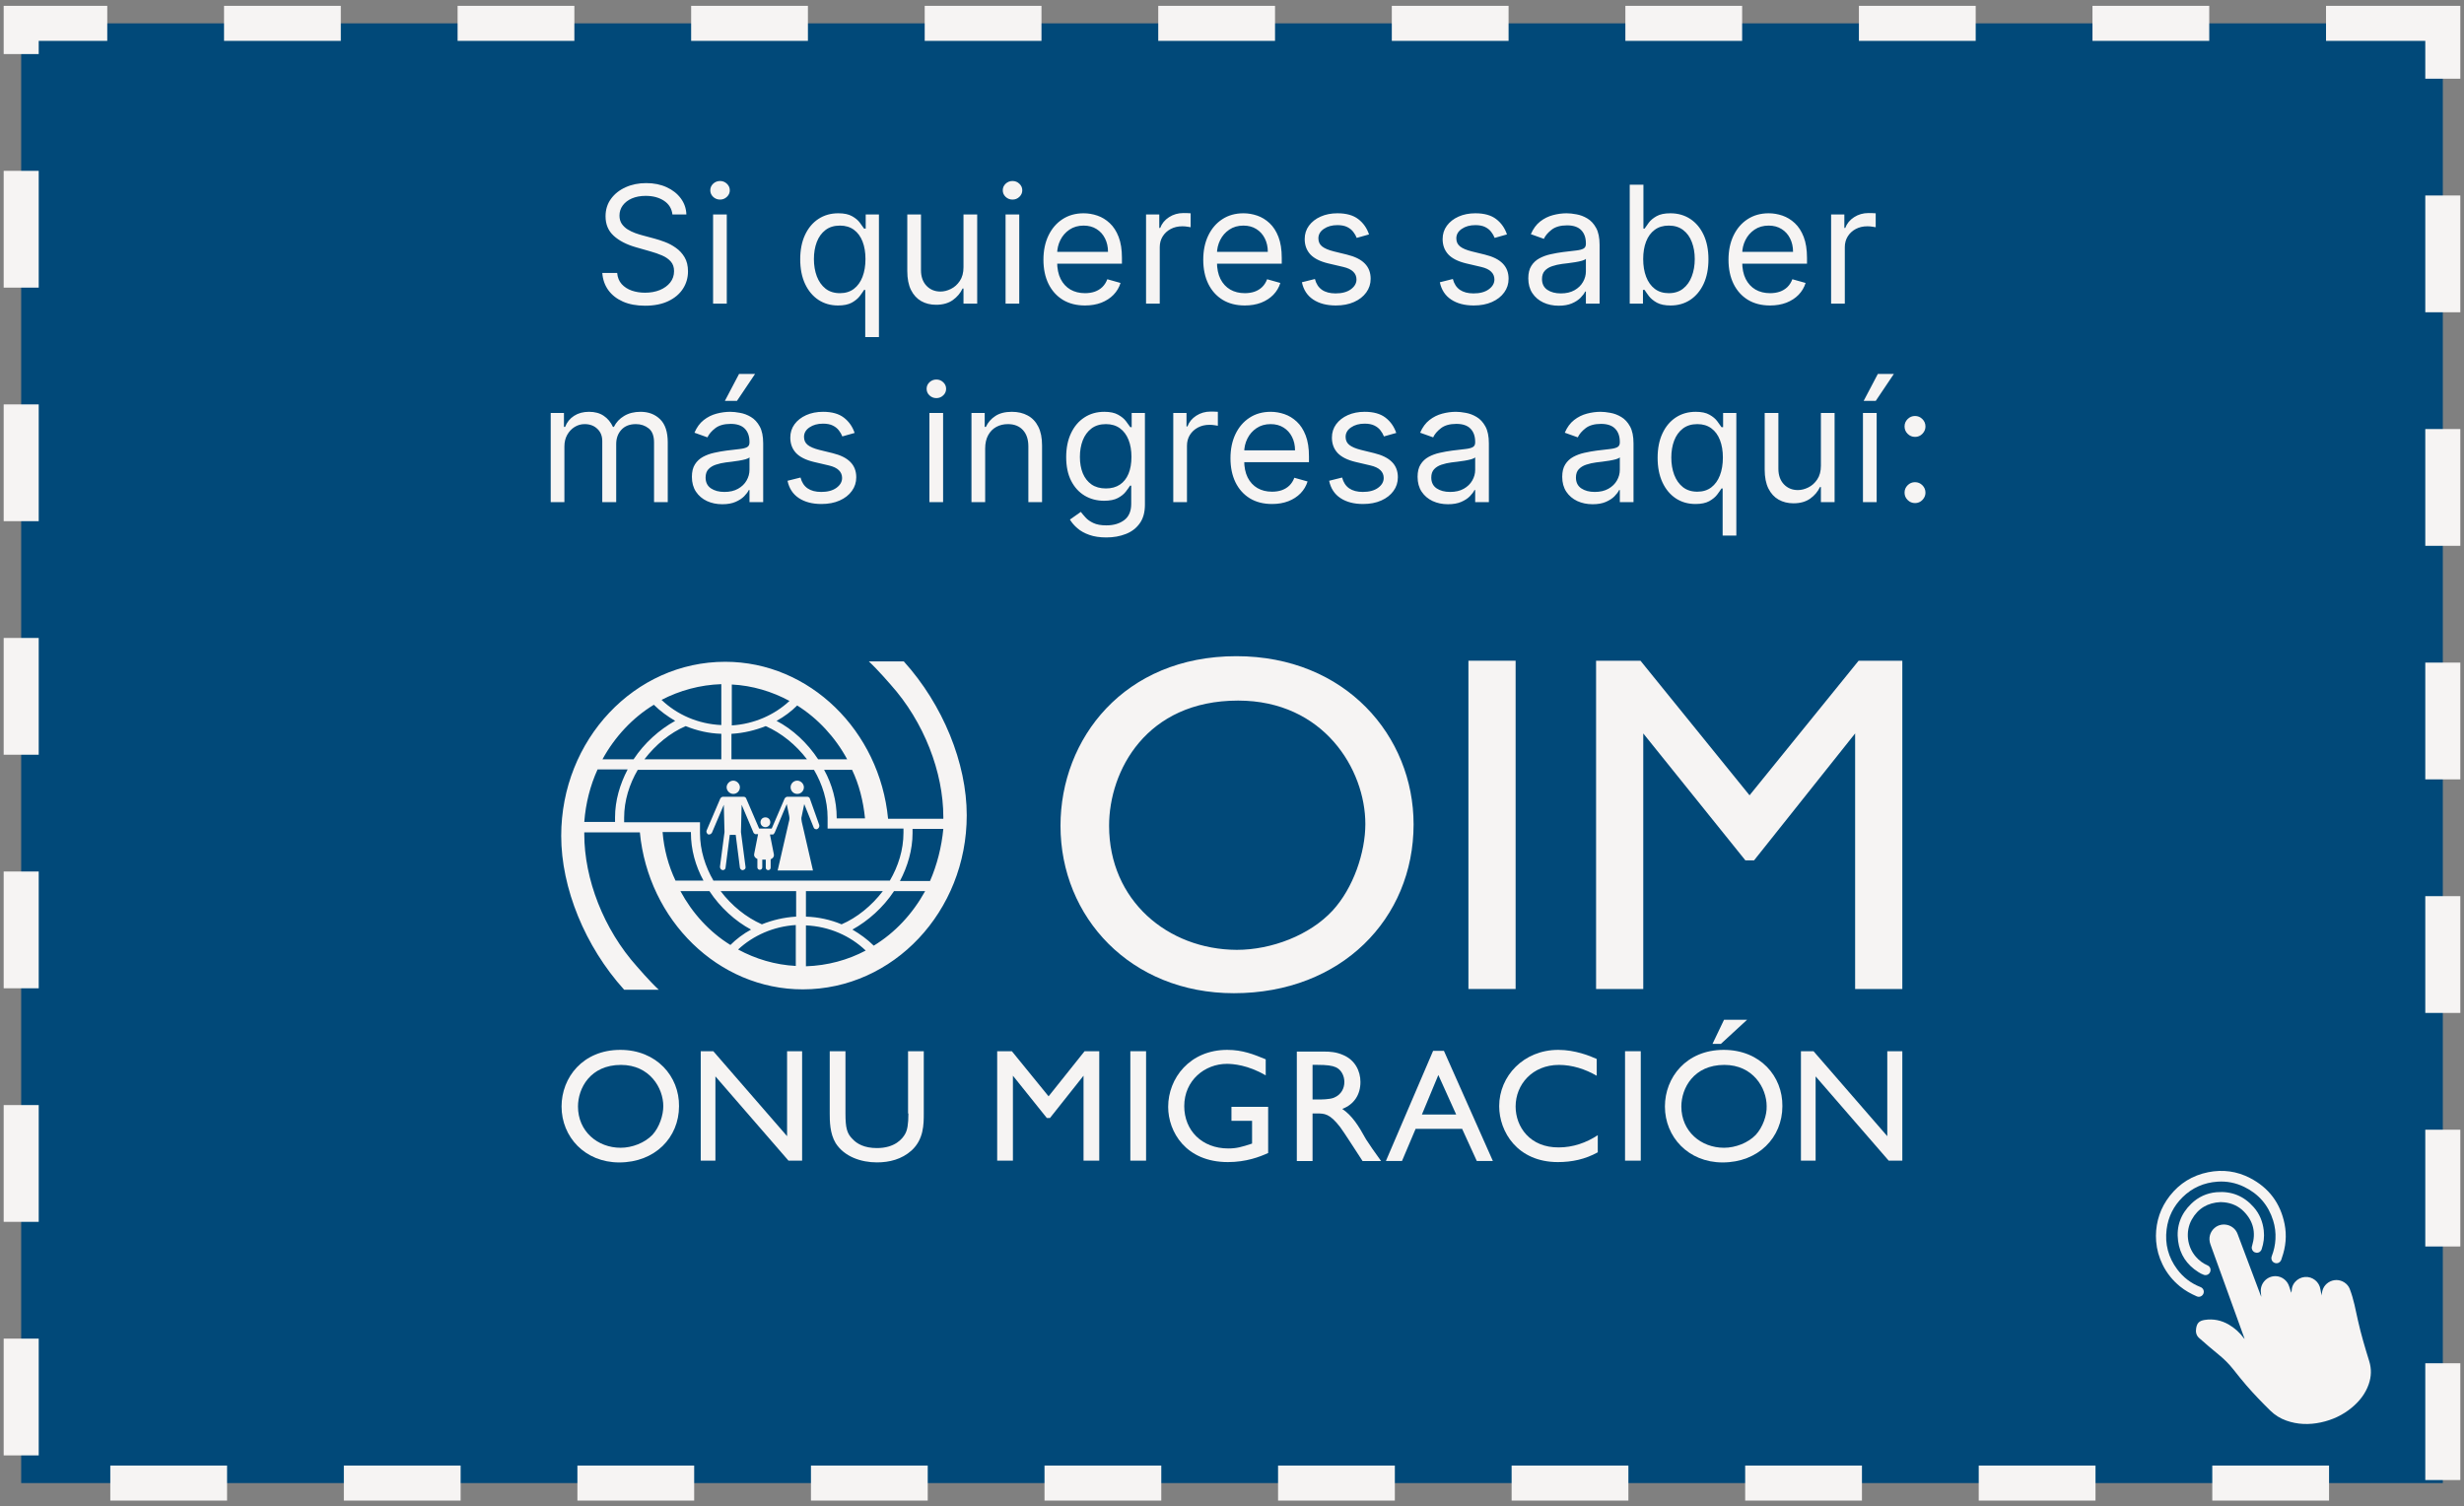 <svg width="211" height="129" viewBox="0 0 211 129" fill="none" xmlns="http://www.w3.org/2000/svg">
<rect x="0" y="0" width="211" height="129" fill="#808080" stroke="none"/>
<path d="M209.185 2H1.815V127H180.83H209.185V2Z" fill="#014979" stroke="#F6F4F3" stroke-width="3" stroke-dasharray="10 10"/>
<path d="M57.583 18.364C57.523 17.86 57.281 17.469 56.857 17.19C56.432 16.912 55.912 16.773 55.296 16.773C54.845 16.773 54.45 16.846 54.112 16.991C53.778 17.137 53.516 17.338 53.327 17.593C53.141 17.848 53.048 18.138 53.048 18.463C53.048 18.735 53.113 18.968 53.242 19.164C53.375 19.356 53.544 19.517 53.749 19.646C53.955 19.772 54.17 19.877 54.396 19.959C54.621 20.039 54.828 20.104 55.017 20.153L56.051 20.432C56.316 20.501 56.611 20.598 56.936 20.72C57.264 20.843 57.578 21.01 57.876 21.222C58.178 21.431 58.426 21.7 58.622 22.028C58.817 22.356 58.915 22.759 58.915 23.236C58.915 23.786 58.771 24.283 58.483 24.727C58.197 25.171 57.78 25.524 57.23 25.786C56.683 26.048 56.018 26.179 55.236 26.179C54.507 26.179 53.876 26.061 53.342 25.826C52.812 25.591 52.394 25.262 52.089 24.842C51.787 24.421 51.617 23.932 51.577 23.375H52.85C52.883 23.759 53.012 24.078 53.237 24.329C53.466 24.578 53.755 24.764 54.102 24.886C54.454 25.006 54.832 25.065 55.236 25.065C55.707 25.065 56.129 24.989 56.504 24.837C56.878 24.681 57.175 24.465 57.394 24.19C57.612 23.912 57.722 23.587 57.722 23.216C57.722 22.878 57.627 22.603 57.438 22.391C57.249 22.178 57.001 22.006 56.693 21.874C56.385 21.741 56.051 21.625 55.693 21.526L54.441 21.168C53.645 20.939 53.015 20.613 52.551 20.188C52.087 19.764 51.855 19.209 51.855 18.523C51.855 17.953 52.01 17.456 52.318 17.031C52.629 16.604 53.047 16.272 53.571 16.037C54.097 15.798 54.686 15.679 55.336 15.679C55.992 15.679 56.575 15.797 57.086 16.032C57.596 16.264 58 16.582 58.298 16.986C58.6 17.391 58.759 17.85 58.776 18.364H57.583ZM61.063 26V18.364H62.236V26H61.063ZM61.66 17.091C61.431 17.091 61.234 17.013 61.068 16.857C60.906 16.701 60.824 16.514 60.824 16.296C60.824 16.077 60.906 15.889 61.068 15.734C61.234 15.578 61.431 15.5 61.66 15.5C61.888 15.5 62.084 15.578 62.246 15.734C62.412 15.889 62.495 16.077 62.495 16.296C62.495 16.514 62.412 16.701 62.246 16.857C62.084 17.013 61.888 17.091 61.66 17.091ZM74.093 28.864V24.827H73.994C73.907 24.966 73.785 25.142 73.626 25.354C73.467 25.562 73.24 25.75 72.945 25.916C72.65 26.078 72.257 26.159 71.766 26.159C71.13 26.159 70.568 25.998 70.081 25.677C69.594 25.352 69.213 24.895 68.938 24.305C68.662 23.711 68.525 23.01 68.525 22.202C68.525 21.4 68.662 20.704 68.938 20.114C69.213 19.524 69.595 19.068 70.086 18.746C70.576 18.425 71.143 18.264 71.786 18.264C72.283 18.264 72.676 18.347 72.965 18.513C73.256 18.675 73.478 18.861 73.631 19.07C73.787 19.275 73.907 19.444 73.994 19.577H74.133V18.364H75.266V28.864H74.093ZM71.925 25.105C72.396 25.105 72.794 24.983 73.119 24.737C73.444 24.489 73.69 24.146 73.859 23.708C74.028 23.267 74.113 22.759 74.113 22.182C74.113 21.612 74.03 21.113 73.864 20.685C73.699 20.255 73.453 19.92 73.129 19.681C72.804 19.439 72.403 19.318 71.925 19.318C71.428 19.318 71.014 19.446 70.683 19.701C70.354 19.953 70.108 20.296 69.942 20.73C69.779 21.161 69.698 21.645 69.698 22.182C69.698 22.725 69.781 23.219 69.947 23.663C70.116 24.104 70.364 24.456 70.692 24.717C71.024 24.976 71.435 25.105 71.925 25.105ZM82.507 22.878V18.364H83.68V26H82.507V24.707H82.427C82.248 25.095 81.97 25.425 81.592 25.697C81.214 25.965 80.737 26.099 80.16 26.099C79.683 26.099 79.258 25.995 78.887 25.786C78.516 25.574 78.224 25.256 78.012 24.832C77.8 24.404 77.694 23.866 77.694 23.216V18.364H78.867V23.136C78.867 23.693 79.023 24.137 79.335 24.469C79.65 24.8 80.051 24.966 80.538 24.966C80.829 24.966 81.126 24.891 81.428 24.742C81.733 24.593 81.988 24.364 82.193 24.056C82.402 23.748 82.507 23.355 82.507 22.878ZM86.109 26V18.364H87.282V26H86.109ZM86.706 17.091C86.477 17.091 86.28 17.013 86.114 16.857C85.951 16.701 85.87 16.514 85.87 16.296C85.87 16.077 85.951 15.889 86.114 15.734C86.28 15.578 86.477 15.5 86.706 15.5C86.934 15.5 87.13 15.578 87.292 15.734C87.458 15.889 87.541 16.077 87.541 16.296C87.541 16.514 87.458 16.701 87.292 16.857C87.13 17.013 86.934 17.091 86.706 17.091ZM92.913 26.159C92.177 26.159 91.542 25.997 91.009 25.672C90.478 25.344 90.069 24.886 89.781 24.3C89.496 23.71 89.353 23.024 89.353 22.241C89.353 21.459 89.496 20.77 89.781 20.173C90.069 19.573 90.47 19.106 90.984 18.771C91.501 18.433 92.104 18.264 92.793 18.264C93.191 18.264 93.584 18.331 93.972 18.463C94.36 18.596 94.713 18.811 95.031 19.109C95.349 19.404 95.603 19.796 95.791 20.283C95.98 20.77 96.075 21.37 96.075 22.082V22.579H90.188V21.565H94.882C94.882 21.134 94.795 20.75 94.623 20.412C94.454 20.074 94.212 19.807 93.897 19.611C93.586 19.416 93.218 19.318 92.793 19.318C92.326 19.318 91.922 19.434 91.58 19.666C91.242 19.895 90.982 20.193 90.8 20.561C90.618 20.929 90.526 21.323 90.526 21.744V22.421C90.526 22.997 90.626 23.486 90.825 23.887C91.027 24.285 91.307 24.588 91.665 24.797C92.023 25.002 92.439 25.105 92.913 25.105C93.221 25.105 93.499 25.062 93.748 24.976C94 24.886 94.217 24.754 94.399 24.578C94.582 24.399 94.722 24.177 94.822 23.912L95.955 24.23C95.836 24.615 95.636 24.953 95.354 25.244C95.072 25.533 94.724 25.758 94.31 25.921C93.896 26.079 93.43 26.159 92.913 26.159ZM98.14 26V18.364H99.273V19.517H99.353C99.492 19.139 99.744 18.833 100.108 18.597C100.473 18.362 100.884 18.244 101.341 18.244C101.427 18.244 101.535 18.246 101.664 18.249C101.794 18.253 101.891 18.258 101.958 18.264V19.457C101.918 19.447 101.827 19.433 101.684 19.413C101.545 19.389 101.398 19.378 101.242 19.378C100.871 19.378 100.539 19.456 100.248 19.611C99.959 19.764 99.731 19.976 99.561 20.248C99.396 20.516 99.313 20.823 99.313 21.168V26H98.14ZM106.598 26.159C105.862 26.159 105.227 25.997 104.694 25.672C104.163 25.344 103.754 24.886 103.466 24.3C103.181 23.71 103.038 23.024 103.038 22.241C103.038 21.459 103.181 20.77 103.466 20.173C103.754 19.573 104.155 19.106 104.669 18.771C105.186 18.433 105.789 18.264 106.479 18.264C106.876 18.264 107.269 18.331 107.657 18.463C108.045 18.596 108.398 18.811 108.716 19.109C109.034 19.404 109.287 19.796 109.476 20.283C109.665 20.77 109.76 21.37 109.76 22.082V22.579H103.873V21.565H108.567C108.567 21.134 108.48 20.75 108.308 20.412C108.139 20.074 107.897 19.807 107.582 19.611C107.271 19.416 106.903 19.318 106.479 19.318C106.011 19.318 105.607 19.434 105.265 19.666C104.927 19.895 104.667 20.193 104.485 20.561C104.303 20.929 104.211 21.323 104.211 21.744V22.421C104.211 22.997 104.311 23.486 104.51 23.887C104.712 24.285 104.992 24.588 105.35 24.797C105.708 25.002 106.124 25.105 106.598 25.105C106.906 25.105 107.184 25.062 107.433 24.976C107.685 24.886 107.902 24.754 108.084 24.578C108.267 24.399 108.407 24.177 108.507 23.912L109.64 24.23C109.521 24.615 109.321 24.953 109.039 25.244C108.757 25.533 108.409 25.758 107.995 25.921C107.581 26.079 107.115 26.159 106.598 26.159ZM117.234 20.074L116.18 20.372C116.113 20.197 116.016 20.026 115.886 19.86C115.76 19.691 115.588 19.552 115.369 19.442C115.151 19.333 114.87 19.278 114.529 19.278C114.062 19.278 113.672 19.386 113.361 19.602C113.053 19.814 112.898 20.084 112.898 20.412C112.898 20.704 113.004 20.934 113.217 21.103C113.429 21.272 113.76 21.413 114.211 21.526L115.344 21.804C116.027 21.97 116.536 22.223 116.871 22.565C117.205 22.903 117.373 23.338 117.373 23.872C117.373 24.31 117.247 24.701 116.995 25.046C116.746 25.39 116.398 25.662 115.951 25.861C115.504 26.06 114.983 26.159 114.39 26.159C113.611 26.159 112.966 25.99 112.456 25.652C111.946 25.314 111.622 24.82 111.486 24.171L112.6 23.892C112.706 24.303 112.907 24.611 113.202 24.817C113.5 25.022 113.889 25.125 114.37 25.125C114.917 25.125 115.351 25.009 115.673 24.777C115.997 24.542 116.16 24.26 116.16 23.932C116.16 23.667 116.067 23.445 115.881 23.266C115.696 23.083 115.411 22.947 115.026 22.858L113.754 22.56C113.054 22.394 112.54 22.137 112.212 21.789C111.888 21.438 111.725 20.999 111.725 20.472C111.725 20.041 111.846 19.66 112.088 19.328C112.333 18.997 112.666 18.736 113.087 18.548C113.512 18.359 113.992 18.264 114.529 18.264C115.285 18.264 115.878 18.43 116.309 18.761C116.743 19.093 117.051 19.53 117.234 20.074ZM129.046 20.074L127.992 20.372C127.925 20.197 127.828 20.026 127.698 19.86C127.572 19.691 127.4 19.552 127.181 19.442C126.963 19.333 126.682 19.278 126.341 19.278C125.874 19.278 125.484 19.386 125.173 19.602C124.864 19.814 124.71 20.084 124.71 20.412C124.71 20.704 124.816 20.934 125.029 21.103C125.241 21.272 125.572 21.413 126.023 21.526L127.156 21.804C127.839 21.97 128.348 22.223 128.683 22.565C129.017 22.903 129.185 23.338 129.185 23.872C129.185 24.31 129.059 24.701 128.807 25.046C128.558 25.39 128.21 25.662 127.763 25.861C127.315 26.06 126.795 26.159 126.202 26.159C125.423 26.159 124.778 25.99 124.268 25.652C123.757 25.314 123.434 24.82 123.298 24.171L124.412 23.892C124.518 24.303 124.719 24.611 125.014 24.817C125.312 25.022 125.701 25.125 126.182 25.125C126.729 25.125 127.163 25.009 127.485 24.777C127.809 24.542 127.972 24.26 127.972 23.932C127.972 23.667 127.879 23.445 127.693 23.266C127.508 23.083 127.223 22.947 126.838 22.858L125.565 22.56C124.866 22.394 124.352 22.137 124.024 21.789C123.699 21.438 123.537 20.999 123.537 20.472C123.537 20.041 123.658 19.66 123.9 19.328C124.145 18.997 124.478 18.736 124.899 18.548C125.324 18.359 125.804 18.264 126.341 18.264C127.097 18.264 127.69 18.43 128.121 18.761C128.555 19.093 128.863 19.53 129.046 20.074ZM133.478 26.179C132.994 26.179 132.555 26.088 132.161 25.905C131.766 25.72 131.453 25.453 131.221 25.105C130.989 24.754 130.873 24.329 130.873 23.832C130.873 23.395 130.959 23.04 131.132 22.768C131.304 22.493 131.534 22.278 131.823 22.122C132.111 21.966 132.429 21.85 132.777 21.774C133.128 21.695 133.481 21.632 133.836 21.585C134.3 21.526 134.676 21.481 134.965 21.451C135.256 21.418 135.468 21.363 135.601 21.287C135.737 21.211 135.805 21.078 135.805 20.889V20.849C135.805 20.359 135.671 19.978 135.402 19.706C135.137 19.434 134.734 19.298 134.194 19.298C133.634 19.298 133.195 19.421 132.877 19.666C132.558 19.912 132.335 20.173 132.205 20.452L131.092 20.054C131.291 19.59 131.556 19.229 131.887 18.97C132.222 18.708 132.587 18.526 132.981 18.423C133.379 18.317 133.77 18.264 134.154 18.264C134.4 18.264 134.681 18.294 134.999 18.354C135.321 18.41 135.631 18.528 135.929 18.707C136.231 18.886 136.481 19.156 136.68 19.517C136.879 19.878 136.978 20.362 136.978 20.969V26H135.805V24.966H135.745C135.666 25.132 135.533 25.309 135.347 25.498C135.162 25.687 134.915 25.848 134.607 25.98C134.298 26.113 133.922 26.179 133.478 26.179ZM133.657 25.125C134.121 25.125 134.512 25.034 134.83 24.852C135.152 24.669 135.394 24.434 135.556 24.146C135.722 23.857 135.805 23.554 135.805 23.236V22.162C135.755 22.222 135.646 22.276 135.477 22.326C135.311 22.372 135.119 22.414 134.9 22.45C134.685 22.483 134.474 22.513 134.269 22.54C134.066 22.563 133.902 22.583 133.776 22.599C133.471 22.639 133.186 22.704 132.921 22.793C132.659 22.88 132.447 23.01 132.285 23.186C132.126 23.358 132.046 23.594 132.046 23.892C132.046 24.3 132.197 24.608 132.499 24.817C132.804 25.022 133.19 25.125 133.657 25.125ZM139.559 26V15.818H140.732V19.577H140.831C140.918 19.444 141.037 19.275 141.189 19.07C141.345 18.861 141.567 18.675 141.856 18.513C142.147 18.347 142.542 18.264 143.039 18.264C143.682 18.264 144.249 18.425 144.739 18.746C145.23 19.068 145.612 19.524 145.888 20.114C146.163 20.704 146.3 21.4 146.3 22.202C146.3 23.01 146.163 23.711 145.888 24.305C145.612 24.895 145.231 25.352 144.744 25.677C144.257 25.998 143.695 26.159 143.059 26.159C142.568 26.159 142.175 26.078 141.88 25.916C141.585 25.75 141.358 25.562 141.199 25.354C141.04 25.142 140.918 24.966 140.831 24.827H140.692V26H139.559ZM140.712 22.182C140.712 22.759 140.797 23.267 140.966 23.708C141.135 24.146 141.382 24.489 141.706 24.737C142.031 24.983 142.429 25.105 142.9 25.105C143.39 25.105 143.799 24.976 144.128 24.717C144.459 24.456 144.708 24.104 144.873 23.663C145.042 23.219 145.127 22.725 145.127 22.182C145.127 21.645 145.044 21.161 144.878 20.73C144.716 20.296 144.469 19.953 144.138 19.701C143.809 19.446 143.397 19.318 142.9 19.318C142.422 19.318 142.021 19.439 141.697 19.681C141.372 19.92 141.126 20.255 140.961 20.685C140.795 21.113 140.712 21.612 140.712 22.182ZM151.577 26.159C150.841 26.159 150.206 25.997 149.673 25.672C149.142 25.344 148.733 24.886 148.445 24.3C148.16 23.71 148.017 23.024 148.017 22.241C148.017 21.459 148.16 20.77 148.445 20.173C148.733 19.573 149.134 19.106 149.648 18.771C150.165 18.433 150.768 18.264 151.457 18.264C151.855 18.264 152.248 18.331 152.636 18.463C153.023 18.596 153.376 18.811 153.695 19.109C154.013 19.404 154.266 19.796 154.455 20.283C154.644 20.77 154.739 21.37 154.739 22.082V22.579H148.852V21.565H153.545C153.545 21.134 153.459 20.75 153.287 20.412C153.118 20.074 152.876 19.807 152.561 19.611C152.249 19.416 151.882 19.318 151.457 19.318C150.99 19.318 150.586 19.434 150.244 19.666C149.906 19.895 149.646 20.193 149.464 20.561C149.281 20.929 149.19 21.323 149.19 21.744V22.421C149.19 22.997 149.29 23.486 149.489 23.887C149.691 24.285 149.971 24.588 150.329 24.797C150.687 25.002 151.103 25.105 151.577 25.105C151.885 25.105 152.163 25.062 152.412 24.976C152.664 24.886 152.881 24.754 153.063 24.578C153.245 24.399 153.386 24.177 153.486 23.912L154.619 24.23C154.5 24.615 154.299 24.953 154.018 25.244C153.736 25.533 153.388 25.758 152.974 25.921C152.559 26.079 152.094 26.159 151.577 26.159ZM156.803 26V18.364H157.937V19.517H158.016C158.156 19.139 158.408 18.833 158.772 18.597C159.137 18.362 159.548 18.244 160.005 18.244C160.091 18.244 160.199 18.246 160.328 18.249C160.458 18.253 160.555 18.258 160.622 18.264V19.457C160.582 19.447 160.491 19.433 160.348 19.413C160.209 19.389 160.061 19.378 159.906 19.378C159.534 19.378 159.203 19.456 158.911 19.611C158.623 19.764 158.394 19.976 158.225 20.248C158.06 20.516 157.977 20.823 157.977 21.168V26H156.803ZM47.159 43V35.364H48.293V36.557H48.392C48.551 36.149 48.808 35.833 49.163 35.607C49.517 35.379 49.943 35.264 50.44 35.264C50.944 35.264 51.363 35.379 51.698 35.607C52.036 35.833 52.3 36.149 52.489 36.557H52.568C52.764 36.162 53.057 35.849 53.448 35.617C53.839 35.382 54.308 35.264 54.855 35.264C55.538 35.264 56.096 35.478 56.531 35.906C56.965 36.33 57.182 36.991 57.182 37.889V43H56.008V37.889C56.008 37.326 55.854 36.923 55.546 36.681C55.238 36.439 54.875 36.318 54.457 36.318C53.92 36.318 53.505 36.481 53.209 36.805C52.914 37.127 52.767 37.535 52.767 38.028V43H51.574V37.77C51.574 37.336 51.433 36.986 51.151 36.721C50.87 36.452 50.507 36.318 50.062 36.318C49.758 36.318 49.472 36.399 49.207 36.562C48.946 36.724 48.733 36.95 48.571 37.238C48.412 37.523 48.332 37.853 48.332 38.227V43H47.159ZM61.854 43.179C61.37 43.179 60.931 43.088 60.537 42.906C60.142 42.72 59.829 42.453 59.597 42.105C59.365 41.754 59.249 41.33 59.249 40.832C59.249 40.395 59.335 40.04 59.508 39.769C59.68 39.493 59.91 39.278 60.199 39.122C60.487 38.966 60.805 38.85 61.153 38.774C61.505 38.695 61.858 38.632 62.212 38.585C62.676 38.526 63.052 38.481 63.341 38.451C63.632 38.418 63.844 38.363 63.977 38.287C64.113 38.211 64.181 38.078 64.181 37.889V37.849C64.181 37.359 64.047 36.978 63.778 36.706C63.513 36.434 63.11 36.298 62.57 36.298C62.01 36.298 61.571 36.421 61.253 36.666C60.934 36.911 60.711 37.173 60.581 37.452L59.468 37.054C59.667 36.59 59.932 36.229 60.263 35.97C60.598 35.708 60.963 35.526 61.357 35.423C61.755 35.317 62.146 35.264 62.53 35.264C62.776 35.264 63.057 35.294 63.376 35.354C63.697 35.41 64.007 35.528 64.305 35.707C64.607 35.886 64.857 36.156 65.056 36.517C65.255 36.878 65.354 37.362 65.354 37.969V43H64.181V41.966H64.121C64.042 42.132 63.909 42.309 63.724 42.498C63.538 42.687 63.291 42.847 62.983 42.98C62.675 43.113 62.298 43.179 61.854 43.179ZM62.033 42.125C62.497 42.125 62.888 42.034 63.206 41.852C63.528 41.669 63.77 41.434 63.932 41.146C64.098 40.857 64.181 40.554 64.181 40.236V39.162C64.131 39.222 64.022 39.276 63.853 39.326C63.687 39.372 63.495 39.414 63.276 39.45C63.061 39.483 62.85 39.513 62.645 39.54C62.443 39.563 62.278 39.583 62.153 39.599C61.848 39.639 61.562 39.704 61.297 39.793C61.035 39.88 60.823 40.01 60.661 40.186C60.502 40.358 60.422 40.594 60.422 40.892C60.422 41.3 60.573 41.608 60.875 41.817C61.18 42.022 61.566 42.125 62.033 42.125ZM62.073 34.33L63.286 32.023H64.658L63.107 34.33H62.073ZM73.185 37.074L72.131 37.372C72.064 37.197 71.967 37.026 71.838 36.86C71.712 36.691 71.539 36.552 71.32 36.443C71.102 36.333 70.822 36.278 70.48 36.278C70.013 36.278 69.624 36.386 69.312 36.602C69.004 36.814 68.85 37.084 68.85 37.412C68.85 37.704 68.956 37.934 69.168 38.103C69.38 38.272 69.711 38.413 70.162 38.526L71.296 38.804C71.978 38.97 72.487 39.223 72.822 39.565C73.157 39.903 73.324 40.339 73.324 40.872C73.324 41.31 73.198 41.701 72.946 42.045C72.698 42.39 72.35 42.662 71.902 42.861C71.455 43.06 70.934 43.159 70.341 43.159C69.562 43.159 68.918 42.99 68.407 42.652C67.897 42.314 67.573 41.82 67.438 41.17L68.551 40.892C68.657 41.303 68.858 41.611 69.153 41.817C69.451 42.022 69.841 42.125 70.321 42.125C70.868 42.125 71.302 42.009 71.624 41.777C71.948 41.542 72.111 41.26 72.111 40.932C72.111 40.667 72.018 40.445 71.832 40.266C71.647 40.083 71.362 39.947 70.977 39.858L69.705 39.56C69.005 39.394 68.492 39.137 68.163 38.789C67.839 38.438 67.676 37.999 67.676 37.472C67.676 37.041 67.797 36.66 68.039 36.328C68.284 35.997 68.618 35.736 69.038 35.548C69.463 35.359 69.943 35.264 70.48 35.264C71.236 35.264 71.829 35.43 72.26 35.761C72.694 36.093 73.002 36.53 73.185 37.074ZM79.588 43V35.364H80.761V43H79.588ZM80.184 34.091C79.956 34.091 79.758 34.013 79.593 33.857C79.43 33.702 79.349 33.514 79.349 33.295C79.349 33.077 79.43 32.889 79.593 32.734C79.758 32.578 79.956 32.5 80.184 32.5C80.413 32.5 80.609 32.578 80.771 32.734C80.937 32.889 81.019 33.077 81.019 33.295C81.019 33.514 80.937 33.702 80.771 33.857C80.609 34.013 80.413 34.091 80.184 34.091ZM84.363 38.406V43H83.19V35.364H84.323V36.557H84.423C84.602 36.169 84.874 35.858 85.238 35.622C85.603 35.383 86.073 35.264 86.65 35.264C87.167 35.264 87.62 35.37 88.007 35.582C88.395 35.791 88.697 36.109 88.912 36.537C89.128 36.961 89.235 37.498 89.235 38.148V43H88.062V38.227C88.062 37.627 87.906 37.16 87.595 36.825C87.283 36.487 86.856 36.318 86.312 36.318C85.938 36.318 85.603 36.399 85.308 36.562C85.016 36.724 84.786 36.961 84.617 37.273C84.448 37.584 84.363 37.962 84.363 38.406ZM94.742 46.023C94.175 46.023 93.688 45.95 93.28 45.804C92.872 45.661 92.533 45.472 92.261 45.237C91.993 45.005 91.779 44.757 91.62 44.492L92.554 43.835C92.66 43.974 92.795 44.133 92.957 44.312C93.119 44.495 93.341 44.652 93.623 44.785C93.908 44.921 94.281 44.989 94.742 44.989C95.358 44.989 95.867 44.84 96.268 44.541C96.669 44.243 96.87 43.776 96.87 43.139V41.588H96.77C96.684 41.727 96.561 41.9 96.402 42.105C96.246 42.307 96.021 42.488 95.726 42.647C95.434 42.803 95.04 42.881 94.543 42.881C93.926 42.881 93.373 42.735 92.882 42.443C92.395 42.151 92.009 41.727 91.724 41.17C91.442 40.614 91.301 39.938 91.301 39.142C91.301 38.36 91.439 37.679 91.714 37.099C91.989 36.515 92.372 36.065 92.862 35.746C93.353 35.425 93.92 35.264 94.563 35.264C95.06 35.264 95.454 35.347 95.746 35.513C96.041 35.675 96.266 35.861 96.422 36.07C96.581 36.275 96.704 36.444 96.79 36.577H96.909V35.364H98.043V43.219C98.043 43.875 97.894 44.409 97.595 44.82C97.3 45.234 96.903 45.537 96.402 45.729C95.905 45.925 95.352 46.023 94.742 46.023ZM94.702 41.827C95.173 41.827 95.57 41.719 95.895 41.504C96.22 41.288 96.467 40.978 96.636 40.574C96.805 40.169 96.889 39.686 96.889 39.122C96.889 38.572 96.807 38.086 96.641 37.666C96.475 37.245 96.23 36.915 95.905 36.676C95.58 36.438 95.179 36.318 94.702 36.318C94.205 36.318 93.79 36.444 93.459 36.696C93.131 36.948 92.884 37.286 92.718 37.71C92.556 38.135 92.475 38.605 92.475 39.122C92.475 39.653 92.558 40.121 92.723 40.529C92.892 40.934 93.141 41.252 93.469 41.484C93.8 41.712 94.212 41.827 94.702 41.827ZM100.471 43V35.364H101.604V36.517H101.684C101.823 36.139 102.075 35.833 102.439 35.597C102.804 35.362 103.215 35.244 103.672 35.244C103.758 35.244 103.866 35.246 103.995 35.249C104.125 35.253 104.223 35.258 104.289 35.264V36.457C104.249 36.447 104.158 36.432 104.015 36.413C103.876 36.389 103.729 36.378 103.573 36.378C103.202 36.378 102.87 36.456 102.579 36.611C102.29 36.764 102.062 36.976 101.892 37.248C101.727 37.516 101.644 37.823 101.644 38.168V43H100.471ZM108.929 43.159C108.193 43.159 107.558 42.997 107.025 42.672C106.494 42.344 106.085 41.886 105.797 41.3C105.512 40.71 105.369 40.024 105.369 39.242C105.369 38.459 105.512 37.77 105.797 37.173C106.085 36.573 106.486 36.106 107 35.771C107.517 35.433 108.12 35.264 108.81 35.264C109.207 35.264 109.6 35.331 109.988 35.463C110.376 35.596 110.729 35.811 111.047 36.109C111.365 36.404 111.619 36.795 111.807 37.283C111.996 37.77 112.091 38.37 112.091 39.082V39.58H106.204V38.565H110.898C110.898 38.135 110.811 37.75 110.639 37.412C110.47 37.074 110.228 36.807 109.913 36.611C109.602 36.416 109.234 36.318 108.81 36.318C108.342 36.318 107.938 36.434 107.597 36.666C107.258 36.895 106.998 37.193 106.816 37.561C106.634 37.929 106.543 38.323 106.543 38.744V39.42C106.543 39.997 106.642 40.486 106.841 40.887C107.043 41.285 107.323 41.588 107.681 41.797C108.039 42.002 108.455 42.105 108.929 42.105C109.237 42.105 109.516 42.062 109.764 41.976C110.016 41.886 110.233 41.754 110.415 41.578C110.598 41.399 110.739 41.177 110.838 40.912L111.972 41.23C111.852 41.615 111.652 41.953 111.37 42.244C111.088 42.533 110.74 42.758 110.326 42.92C109.912 43.08 109.446 43.159 108.929 43.159ZM119.565 37.074L118.511 37.372C118.444 37.197 118.347 37.026 118.217 36.86C118.091 36.691 117.919 36.552 117.7 36.443C117.482 36.333 117.202 36.278 116.86 36.278C116.393 36.278 116.003 36.386 115.692 36.602C115.384 36.814 115.229 37.084 115.229 37.412C115.229 37.704 115.336 37.934 115.548 38.103C115.76 38.272 116.091 38.413 116.542 38.526L117.676 38.804C118.358 38.97 118.867 39.223 119.202 39.565C119.537 39.903 119.704 40.339 119.704 40.872C119.704 41.31 119.578 41.701 119.326 42.045C119.077 42.39 118.729 42.662 118.282 42.861C117.835 43.06 117.314 43.159 116.721 43.159C115.942 43.159 115.297 42.99 114.787 42.652C114.277 42.314 113.953 41.82 113.818 41.17L114.931 40.892C115.037 41.303 115.238 41.611 115.533 41.817C115.831 42.022 116.22 42.125 116.701 42.125C117.248 42.125 117.682 42.009 118.004 41.777C118.328 41.542 118.491 41.26 118.491 40.932C118.491 40.667 118.398 40.445 118.212 40.266C118.027 40.083 117.742 39.947 117.357 39.858L116.085 39.56C115.385 39.394 114.872 39.137 114.543 38.789C114.219 38.438 114.056 37.999 114.056 37.472C114.056 37.041 114.177 36.66 114.419 36.328C114.664 35.997 114.997 35.736 115.418 35.548C115.843 35.359 116.323 35.264 116.86 35.264C117.616 35.264 118.209 35.43 118.64 35.761C119.074 36.093 119.382 36.53 119.565 37.074ZM123.997 43.179C123.513 43.179 123.074 43.088 122.68 42.906C122.285 42.72 121.972 42.453 121.74 42.105C121.508 41.754 121.392 41.33 121.392 40.832C121.392 40.395 121.478 40.04 121.651 39.769C121.823 39.493 122.053 39.278 122.342 39.122C122.63 38.966 122.948 38.85 123.296 38.774C123.648 38.695 124.001 38.632 124.355 38.585C124.819 38.526 125.195 38.481 125.484 38.451C125.775 38.418 125.988 38.363 126.12 38.287C126.256 38.211 126.324 38.078 126.324 37.889V37.849C126.324 37.359 126.19 36.978 125.921 36.706C125.656 36.434 125.253 36.298 124.713 36.298C124.153 36.298 123.714 36.421 123.396 36.666C123.077 36.911 122.854 37.173 122.725 37.452L121.611 37.054C121.81 36.59 122.075 36.229 122.406 35.97C122.741 35.708 123.106 35.526 123.5 35.423C123.898 35.317 124.289 35.264 124.673 35.264C124.919 35.264 125.2 35.294 125.519 35.354C125.84 35.41 126.15 35.528 126.448 35.707C126.75 35.886 127 36.156 127.199 36.517C127.398 36.878 127.497 37.362 127.497 37.969V43H126.324V41.966H126.264C126.185 42.132 126.052 42.309 125.867 42.498C125.681 42.687 125.434 42.847 125.126 42.98C124.818 43.113 124.441 43.179 123.997 43.179ZM124.176 42.125C124.64 42.125 125.031 42.034 125.35 41.852C125.671 41.669 125.913 41.434 126.075 41.146C126.241 40.857 126.324 40.554 126.324 40.236V39.162C126.274 39.222 126.165 39.276 125.996 39.326C125.83 39.372 125.638 39.414 125.419 39.45C125.204 39.483 124.993 39.513 124.788 39.54C124.586 39.563 124.421 39.583 124.296 39.599C123.991 39.639 123.706 39.704 123.44 39.793C123.179 39.88 122.966 40.01 122.804 40.186C122.645 40.358 122.565 40.594 122.565 40.892C122.565 41.3 122.716 41.608 123.018 41.817C123.323 42.022 123.709 42.125 124.176 42.125ZM136.383 43.179C135.899 43.179 135.46 43.088 135.066 42.906C134.672 42.72 134.358 42.453 134.126 42.105C133.894 41.754 133.778 41.33 133.778 40.832C133.778 40.395 133.864 40.04 134.037 39.769C134.209 39.493 134.44 39.278 134.728 39.122C135.016 38.966 135.334 38.85 135.682 38.774C136.034 38.695 136.387 38.632 136.741 38.585C137.205 38.526 137.582 38.481 137.87 38.451C138.162 38.418 138.374 38.363 138.506 38.287C138.642 38.211 138.71 38.078 138.71 37.889V37.849C138.71 37.359 138.576 36.978 138.307 36.706C138.042 36.434 137.64 36.298 137.099 36.298C136.539 36.298 136.1 36.421 135.782 36.666C135.464 36.911 135.24 37.173 135.111 37.452L133.997 37.054C134.196 36.59 134.461 36.229 134.792 35.97C135.127 35.708 135.492 35.526 135.886 35.423C136.284 35.317 136.675 35.264 137.06 35.264C137.305 35.264 137.587 35.294 137.905 35.354C138.226 35.41 138.536 35.528 138.834 35.707C139.136 35.886 139.386 36.156 139.585 36.517C139.784 36.878 139.883 37.362 139.883 37.969V43H138.71V41.966H138.65C138.571 42.132 138.438 42.309 138.253 42.498C138.067 42.687 137.82 42.847 137.512 42.98C137.204 43.113 136.828 43.179 136.383 43.179ZM136.562 42.125C137.026 42.125 137.417 42.034 137.736 41.852C138.057 41.669 138.299 41.434 138.462 41.146C138.627 40.857 138.71 40.554 138.71 40.236V39.162C138.66 39.222 138.551 39.276 138.382 39.326C138.216 39.372 138.024 39.414 137.805 39.45C137.59 39.483 137.379 39.513 137.174 39.54C136.972 39.563 136.808 39.583 136.682 39.599C136.377 39.639 136.092 39.704 135.827 39.793C135.565 39.88 135.353 40.01 135.19 40.186C135.031 40.358 134.952 40.594 134.952 40.892C134.952 41.3 135.102 41.608 135.404 41.817C135.709 42.022 136.095 42.125 136.562 42.125ZM147.515 45.864V41.827H147.416C147.33 41.966 147.207 42.142 147.048 42.354C146.889 42.562 146.662 42.75 146.367 42.916C146.072 43.078 145.679 43.159 145.188 43.159C144.552 43.159 143.99 42.998 143.503 42.677C143.016 42.352 142.635 41.895 142.36 41.305C142.085 40.711 141.947 40.01 141.947 39.202C141.947 38.4 142.085 37.704 142.36 37.114C142.635 36.524 143.018 36.068 143.508 35.746C143.999 35.425 144.565 35.264 145.208 35.264C145.705 35.264 146.098 35.347 146.387 35.513C146.678 35.675 146.9 35.861 147.053 36.07C147.209 36.275 147.33 36.444 147.416 36.577H147.555V35.364H148.688V45.864H147.515ZM145.348 42.105C145.818 42.105 146.216 41.983 146.541 41.737C146.866 41.489 147.112 41.146 147.281 40.708C147.451 40.267 147.535 39.758 147.535 39.182C147.535 38.612 147.452 38.113 147.286 37.685C147.121 37.255 146.875 36.92 146.551 36.681C146.226 36.439 145.825 36.318 145.348 36.318C144.85 36.318 144.436 36.446 144.105 36.701C143.777 36.953 143.53 37.296 143.364 37.73C143.201 38.161 143.12 38.645 143.12 39.182C143.12 39.725 143.203 40.219 143.369 40.663C143.538 41.104 143.786 41.456 144.115 41.717C144.446 41.976 144.857 42.105 145.348 42.105ZM155.929 39.878V35.364H157.102V43H155.929V41.707H155.849C155.67 42.095 155.392 42.425 155.014 42.697C154.636 42.965 154.159 43.099 153.582 43.099C153.105 43.099 152.681 42.995 152.309 42.786C151.938 42.574 151.646 42.256 151.434 41.832C151.222 41.404 151.116 40.865 151.116 40.216V35.364H152.289V40.136C152.289 40.693 152.445 41.137 152.757 41.469C153.072 41.8 153.473 41.966 153.96 41.966C154.252 41.966 154.548 41.891 154.85 41.742C155.155 41.593 155.41 41.364 155.615 41.056C155.824 40.748 155.929 40.355 155.929 39.878ZM159.531 43V35.364H160.704V43H159.531ZM159.591 34.33L160.804 32.023H162.176L160.625 34.33H159.591ZM163.988 43.08C163.743 43.08 163.533 42.992 163.357 42.816C163.181 42.64 163.093 42.43 163.093 42.185C163.093 41.939 163.181 41.729 163.357 41.553C163.533 41.378 163.743 41.29 163.988 41.29C164.234 41.29 164.444 41.378 164.62 41.553C164.795 41.729 164.883 41.939 164.883 42.185C164.883 42.347 164.842 42.496 164.759 42.632C164.679 42.768 164.572 42.877 164.436 42.96C164.303 43.04 164.154 43.08 163.988 43.08ZM163.988 37.412C163.743 37.412 163.533 37.324 163.357 37.148C163.181 36.973 163.093 36.762 163.093 36.517C163.093 36.272 163.181 36.061 163.357 35.886C163.533 35.71 163.743 35.622 163.988 35.622C164.234 35.622 164.444 35.71 164.62 35.886C164.795 36.061 164.883 36.272 164.883 36.517C164.883 36.679 164.842 36.829 164.759 36.965C164.679 37.1 164.572 37.21 164.436 37.293C164.303 37.372 164.154 37.412 163.988 37.412Z" fill="#F6F4F3"/>
<path d="M192.206 114.633C192.114 114.376 192.021 114.119 191.928 113.862C191.405 112.413 190.881 110.965 190.358 109.517C190.003 108.535 189.654 107.551 189.291 106.572C189.082 106.009 189.265 105.477 189.637 105.156C190.286 104.598 191.31 104.864 191.61 105.664C192.279 107.448 192.952 109.231 193.623 111.014C193.624 111.017 193.626 111.019 193.639 111.039C193.629 110.919 193.625 110.816 193.61 110.714C193.498 109.946 194.098 109.265 194.874 109.281C195.395 109.291 195.863 109.645 196.027 110.152C196.084 110.328 196.142 110.504 196.208 110.704C196.26 110.552 196.239 110.385 196.286 110.229C196.336 110.064 196.42 109.909 196.534 109.778C196.741 109.539 197.043 109.384 197.359 109.354C198.027 109.289 198.619 109.778 198.705 110.413C198.73 110.59 198.777 110.765 198.821 110.941C198.821 110.739 198.854 110.545 198.933 110.359C199.121 109.913 199.585 109.611 200.084 109.613C200.571 109.616 201.043 109.925 201.215 110.372C201.556 111.254 201.716 112.167 201.921 113.085C202.183 114.26 202.526 115.409 202.883 116.558C203.09 117.225 203.069 117.883 202.841 118.537C202.56 119.342 202.053 119.989 201.402 120.53C200.62 121.18 199.722 121.598 198.728 121.808C197.732 122.018 196.745 121.993 195.778 121.647C195.262 121.463 194.807 121.181 194.415 120.797C193.712 120.108 193.03 119.4 192.384 118.657C191.986 118.198 191.607 117.723 191.23 117.246C190.864 116.782 190.446 116.371 189.988 115.999C189.419 115.537 188.864 115.059 188.316 114.574C188.056 114.345 188.008 114.038 188.068 113.712C188.147 113.288 188.334 113.1 188.798 113.028C189.533 112.914 190.231 113.061 190.866 113.433C191.368 113.727 191.799 114.117 192.147 114.589C192.16 114.607 192.174 114.624 192.188 114.641C192.194 114.638 192.2 114.636 192.206 114.633V114.633Z" fill="#F6F4F3"/>
<path d="M184.618 105.839C184.629 104.567 185.016 103.419 185.798 102.415C186.643 101.331 187.75 100.649 189.099 100.379C190.342 100.131 191.54 100.29 192.667 100.871C194.29 101.708 195.28 103.033 195.637 104.819C195.833 105.804 195.74 106.772 195.403 107.718C195.388 107.758 195.378 107.799 195.366 107.839C195.288 108.095 195.046 108.232 194.81 108.155C194.561 108.073 194.441 107.813 194.54 107.561C194.724 107.092 194.829 106.605 194.855 106.104C194.884 105.565 194.819 105.035 194.658 104.519C194.247 103.199 193.415 102.234 192.167 101.631C191.452 101.285 190.691 101.136 189.899 101.189C188.737 101.266 187.728 101.707 186.898 102.523C186.131 103.28 185.671 104.199 185.535 105.269C185.375 106.528 185.68 107.672 186.438 108.69C186.955 109.384 187.619 109.896 188.43 110.212C188.665 110.303 188.775 110.544 188.688 110.77C188.601 110.996 188.348 111.112 188.124 111.014C187.606 110.789 187.114 110.517 186.676 110.158C186.042 109.639 185.539 109.014 185.182 108.278C184.879 107.653 184.692 106.994 184.638 106.299C184.626 106.145 184.623 105.993 184.619 105.839L184.618 105.839Z" fill="#F6F4F3"/>
<path d="M190.156 102.939C189.058 102.991 188.22 103.476 187.684 104.443C187.127 105.446 187.279 106.754 188.036 107.618C188.316 107.938 188.645 108.188 189.037 108.357C189.256 108.452 189.351 108.691 189.265 108.914C189.184 109.128 188.953 109.24 188.727 109.17C188.555 109.115 188.399 109.024 188.246 108.928C187.261 108.306 186.668 107.418 186.517 106.269C186.352 105.028 186.74 103.954 187.642 103.082C188.238 102.504 188.963 102.168 189.794 102.093C191.081 101.978 192.157 102.415 193.002 103.385C193.493 103.948 193.767 104.616 193.852 105.36C193.916 105.914 193.85 106.453 193.671 106.978C193.602 107.183 193.419 107.299 193.218 107.276C193.005 107.253 192.855 107.105 192.824 106.89C192.812 106.813 192.835 106.741 192.857 106.669C193.197 105.558 192.962 104.577 192.152 103.749C191.7 103.287 191.131 103.029 190.482 102.959C190.374 102.948 190.267 102.941 190.156 102.939V102.939Z" fill="#F6F4F3"/>
<path d="M121.05 70.591C121.05 63.047 115.243 56.191 105.872 56.191C96.262 56.191 90.813 63.256 90.813 70.711C90.813 78.554 96.831 85.051 105.662 85.051C114.853 85.051 121.05 78.674 121.05 70.591ZM94.975 70.711C94.975 66.01 98.148 59.993 106.022 59.993C113.356 59.993 116.919 65.891 116.919 70.561C116.919 72.986 115.901 76.04 114.105 77.986C112.159 80.081 108.896 81.339 105.902 81.339C100.004 81.309 94.975 77.117 94.975 70.711Z" fill="#F6F4F3"/>
<path d="M129.787 56.579H125.746V84.69H129.787V56.579Z" fill="#F6F4F3"/>
<path d="M150.208 73.673L158.86 62.806V84.69H162.902V56.579H159.16L149.819 68.105L140.479 56.579H136.677V84.69H140.718V62.806L149.46 73.673H150.208Z" fill="#F6F4F3"/>
<path d="M53.117 89.903C49.914 89.903 48.088 92.268 48.088 94.753C48.088 97.358 50.094 99.543 53.028 99.543C56.081 99.543 58.147 97.418 58.147 94.723C58.177 92.179 56.231 89.903 53.117 89.903ZM55.872 97.178C55.213 97.867 54.135 98.286 53.147 98.286C51.172 98.286 49.495 96.879 49.495 94.753C49.495 93.197 50.543 91.191 53.177 91.191C55.632 91.191 56.8 93.166 56.8 94.723C56.8 95.502 56.471 96.52 55.872 97.178Z" fill="#F6F4F3"/>
<path d="M67.4 97.294L61.083 90.019H60.006V99.39H61.263V92.175L67.52 99.39H68.688V90.019H67.4V97.294Z" fill="#F6F4F3"/>
<path d="M77.789 95.348C77.789 96.276 77.699 96.755 77.519 97.084C77.28 97.533 76.621 98.312 75.094 98.312C74.017 98.312 73.388 97.953 72.999 97.533C72.52 97.054 72.4 96.575 72.4 95.348V90.019H71.053V95.348C71.053 95.977 71.053 97.054 71.562 97.893C72.31 99.06 73.747 99.539 75.094 99.539C76.172 99.539 77.22 99.27 78.058 98.521C79.106 97.563 79.106 96.276 79.106 95.348V90.019H77.759V95.348H77.789Z" fill="#F6F4F3"/>
<path d="M89.793 93.881L86.649 90.019H85.392V99.39H86.739V92.115L89.643 95.737H89.912L92.786 92.115V99.39H94.133V90.019H92.876L89.793 93.881Z" fill="#F6F4F3"/>
<path d="M98.142 90.019H96.795V99.39H98.142V90.019Z" fill="#F6F4F3"/>
<path d="M105.423 95.981H107.219V97.927C106.321 98.226 105.872 98.346 105.183 98.346C102.908 98.346 101.411 96.789 101.411 94.723C101.411 92.508 103.177 91.101 105.063 91.101C105.572 91.101 106.86 91.191 108.387 92.089V90.712C107.369 90.293 106.411 89.903 105.093 89.903C101.89 89.903 100.034 92.328 100.034 94.783C100.034 96.909 101.531 99.513 105.153 99.513C106.71 99.513 107.878 99.064 108.596 98.735V94.783H105.453V95.981H105.423Z" fill="#F6F4F3"/>
<path d="M114.943 94.96C115.961 94.571 116.499 93.733 116.499 92.655C116.499 91.697 116.02 90.769 115.032 90.35C114.434 90.08 113.865 90.05 113.416 90.05H111.051V99.421H112.398V95.349H112.757C113.416 95.349 113.865 95.349 114.763 96.517C115.062 96.906 116.38 98.972 116.679 99.421H118.266C117.607 98.523 117.398 98.193 116.978 97.565C116.32 96.367 115.781 95.529 114.943 94.96ZM114.224 94.002C113.865 94.152 113.116 94.152 112.907 94.152H112.398V91.188H112.817C113.625 91.188 114.074 91.248 114.404 91.397C114.853 91.607 115.122 92.116 115.122 92.655C115.122 93.164 114.883 93.733 114.224 94.002Z" fill="#F6F4F3"/>
<path d="M122.721 89.989L118.679 99.42H120.057L121.224 96.665H125.206L126.463 99.42H127.84L123.649 89.989H122.721ZM121.763 95.438L123.17 92.055L124.697 95.438H121.763Z" fill="#F6F4F3"/>
<path d="M129.787 94.753C129.787 92.867 131.224 91.191 133.499 91.191C134.637 91.191 135.744 91.55 136.732 92.119V90.682C136.133 90.412 134.876 89.903 133.439 89.903C130.475 89.903 128.38 92.149 128.38 94.723C128.38 96.909 129.936 99.513 133.409 99.513C134.607 99.513 135.744 99.274 136.822 98.675V97.208C135.834 97.867 134.667 98.256 133.499 98.256C131.014 98.286 129.787 96.49 129.787 94.753Z" fill="#F6F4F3"/>
<path d="M140.504 90.019H139.157V99.39H140.504V90.019Z" fill="#F6F4F3"/>
<path d="M146.647 89.39H147.365L149.611 87.324H147.635L146.647 89.39Z" fill="#F6F4F3"/>
<path d="M147.602 89.903C144.398 89.903 142.572 92.268 142.572 94.753C142.572 97.358 144.578 99.543 147.512 99.543C150.566 99.543 152.631 97.418 152.631 94.723C152.661 92.179 150.745 89.903 147.602 89.903ZM150.356 97.178C149.697 97.867 148.62 98.286 147.632 98.286C145.656 98.286 143.979 96.879 143.979 94.753C143.979 93.197 145.027 91.191 147.662 91.191C150.117 91.191 151.284 93.166 151.284 94.723C151.314 95.502 150.955 96.52 150.356 97.178Z" fill="#F6F4F3"/>
<path d="M161.614 90.019V97.294L155.298 90.019H154.22V99.39H155.477V92.175L161.734 99.39H162.902V90.019H161.614Z" fill="#F6F4F3"/>
<path d="M62.792 67.985C63.121 67.985 63.361 67.716 63.361 67.416C63.361 67.117 63.091 66.848 62.792 66.848C62.493 66.848 62.223 67.117 62.223 67.416C62.223 67.716 62.493 67.985 62.792 67.985Z" fill="#F6F4F3"/>
<path d="M69.347 68.376C69.317 68.286 69.228 68.227 69.108 68.227H68.719H68.449H68.12H67.85H67.431C67.341 68.227 67.252 68.286 67.192 68.376L66.084 70.951H65.006L63.899 68.376C63.869 68.286 63.779 68.227 63.659 68.227H62.791H61.923C61.833 68.227 61.743 68.286 61.683 68.376L60.516 71.101C60.456 71.22 60.516 71.34 60.605 71.43C60.635 71.46 60.695 71.46 60.725 71.46C60.815 71.46 60.905 71.4 60.965 71.31L61.983 68.915L62.042 71.25L61.653 74.214C61.653 74.334 61.713 74.454 61.803 74.484C61.833 74.484 61.863 74.513 61.893 74.513C62.013 74.513 62.132 74.424 62.132 74.304L62.492 71.49H63.001L63.36 74.304C63.39 74.424 63.48 74.513 63.599 74.513C63.629 74.513 63.659 74.513 63.689 74.484C63.809 74.454 63.869 74.334 63.839 74.214L63.45 71.25L63.51 68.915L64.527 71.31C64.527 71.31 64.527 71.34 64.557 71.34C64.557 71.34 64.557 71.37 64.587 71.37L64.617 71.4C64.617 71.4 64.647 71.4 64.647 71.43H64.677H64.707H64.916L64.587 73.106C64.557 73.226 64.587 73.346 64.677 73.436C64.737 73.496 64.797 73.525 64.857 73.555V74.274C64.857 74.394 64.947 74.484 65.066 74.484C65.186 74.484 65.276 74.394 65.276 74.274V73.615C65.276 73.615 65.276 73.615 65.306 73.615H65.425H65.545C65.545 73.615 65.545 73.615 65.575 73.615V74.304C65.575 74.424 65.665 74.513 65.785 74.513C65.904 74.513 65.994 74.424 65.994 74.304V73.585C66.054 73.555 66.114 73.525 66.174 73.466C66.264 73.376 66.294 73.256 66.264 73.136L65.934 71.46H66.144C66.174 71.46 66.174 71.46 66.174 71.46H66.204C66.204 71.46 66.234 71.46 66.234 71.43C66.234 71.43 66.264 71.43 66.264 71.4C66.264 71.4 66.264 71.37 66.294 71.37C66.294 71.37 66.294 71.34 66.324 71.34L67.371 68.855L67.581 69.873C67.611 70.053 67.611 70.203 67.551 70.382L66.593 74.543H67.94H68.27H69.617L68.659 70.382C68.629 70.232 68.599 70.053 68.659 69.873L68.868 68.855L69.677 70.861C69.707 70.951 69.796 71.011 69.916 71.011C69.946 71.011 69.976 71.011 70.006 70.981C70.126 70.921 70.186 70.771 70.156 70.651L69.347 68.376Z" fill="#F6F4F3"/>
<path d="M68.271 67.985C68.6 67.985 68.84 67.716 68.84 67.416C68.84 67.117 68.571 66.848 68.271 66.848C67.942 66.848 67.702 67.117 67.702 67.416C67.702 67.716 67.942 67.985 68.271 67.985Z" fill="#F6F4F3"/>
<path d="M65.543 70.831C65.783 70.831 65.962 70.651 65.962 70.412C65.962 70.172 65.783 69.993 65.543 69.993C65.304 69.993 65.124 70.172 65.124 70.412C65.124 70.651 65.304 70.831 65.543 70.831Z" fill="#F6F4F3"/>
<path d="M74.403 56.64C75.181 57.359 76.259 58.616 76.259 58.616C79.133 61.819 80.78 66.13 80.78 69.962C80.78 70.022 80.78 70.052 80.78 70.112H76.049C75.331 62.598 69.344 56.67 62.099 56.67C54.345 56.67 48.058 63.346 48.058 71.579C48.058 76.04 50.093 81.039 53.447 84.752H56.41C55.632 84.033 54.554 82.776 54.554 82.776C51.68 79.573 50.034 75.261 50.034 71.429C50.034 71.37 50.034 71.34 50.034 71.28H54.794C55.512 78.794 61.5 84.722 68.745 84.722C76.499 84.722 82.785 78.046 82.785 69.813C82.785 65.352 80.75 60.352 77.397 56.64H74.403ZM74.074 70.082H71.649C71.649 70.052 71.649 70.052 71.649 70.022C71.649 68.585 71.26 67.178 70.571 65.921H72.966C73.565 67.178 73.924 68.585 74.074 70.082ZM72.547 65.023H70.062C69.134 63.616 67.876 62.448 66.499 61.73C67.158 61.37 67.757 60.921 68.266 60.412C70.032 61.52 71.529 63.137 72.547 65.023ZM62.667 58.616C64.434 58.706 66.11 59.215 67.607 60.023C66.32 61.221 64.583 61.999 62.667 62.119V58.616ZM62.667 62.837C63.685 62.777 64.673 62.538 65.571 62.179C66.918 62.777 68.146 63.765 69.104 65.023H62.637V62.837H62.667ZM61.769 58.586V62.089C59.763 61.999 57.967 61.191 56.65 59.933C58.207 59.125 59.943 58.646 61.769 58.586ZM61.769 62.837V65.023H55.183C56.141 63.765 57.398 62.747 58.716 62.179C59.674 62.568 60.691 62.807 61.769 62.837ZM55.991 60.352C56.53 60.891 57.159 61.34 57.817 61.73C56.47 62.478 55.183 63.616 54.255 65.023H51.59C52.638 63.107 54.165 61.46 55.991 60.352ZM50.034 70.382C50.153 68.795 50.543 67.268 51.171 65.891H53.746C53.087 67.148 52.668 68.555 52.668 69.992C52.668 70.052 52.668 70.232 52.668 70.382H50.034ZM56.74 71.25H59.165C59.165 71.28 59.165 71.28 59.165 71.31C59.165 72.747 59.554 74.154 60.242 75.411H57.847C57.249 74.154 56.859 72.747 56.74 71.25ZM58.267 76.309H60.751C61.679 77.716 62.967 78.884 64.314 79.602C63.655 79.962 63.057 80.411 62.548 80.92C60.751 79.812 59.284 78.195 58.267 76.309ZM68.146 82.716C66.38 82.626 64.703 82.117 63.206 81.309C64.494 80.111 66.23 79.333 68.146 79.213V82.716ZM68.146 78.495C67.128 78.555 66.14 78.794 65.242 79.153C63.895 78.555 62.667 77.567 61.709 76.309H68.176V78.495H68.146ZM61.111 75.441C60.392 74.214 59.943 72.806 59.943 71.34C59.943 71.31 59.943 71.31 59.943 71.28V70.412H53.447C53.447 70.292 53.447 70.142 53.447 70.022C53.447 68.555 53.896 67.148 54.614 65.921H69.703C70.421 67.148 70.87 68.555 70.87 70.022C70.87 70.052 70.87 70.052 70.87 70.082V70.95H77.367C77.367 71.07 77.367 71.22 77.367 71.31C77.367 72.777 76.918 74.184 76.199 75.411H61.111V75.441ZM75.6 76.309C74.642 77.567 73.385 78.585 72.068 79.153C71.14 78.764 70.092 78.525 69.014 78.495V76.309H75.6ZM69.014 82.746V79.243C71.02 79.333 72.816 80.141 74.133 81.399C72.607 82.207 70.87 82.686 69.014 82.746ZM74.822 80.98C74.283 80.441 73.654 79.992 72.996 79.602C74.343 78.854 75.63 77.716 76.558 76.309H79.223C78.145 78.255 76.648 79.872 74.822 80.98ZM79.642 75.441H77.067C77.726 74.184 78.145 72.777 78.145 71.34C78.145 71.28 78.145 71.1 78.145 70.98H80.78C80.63 72.537 80.241 74.064 79.642 75.441Z" fill="#F6F4F3"/>
</svg>
